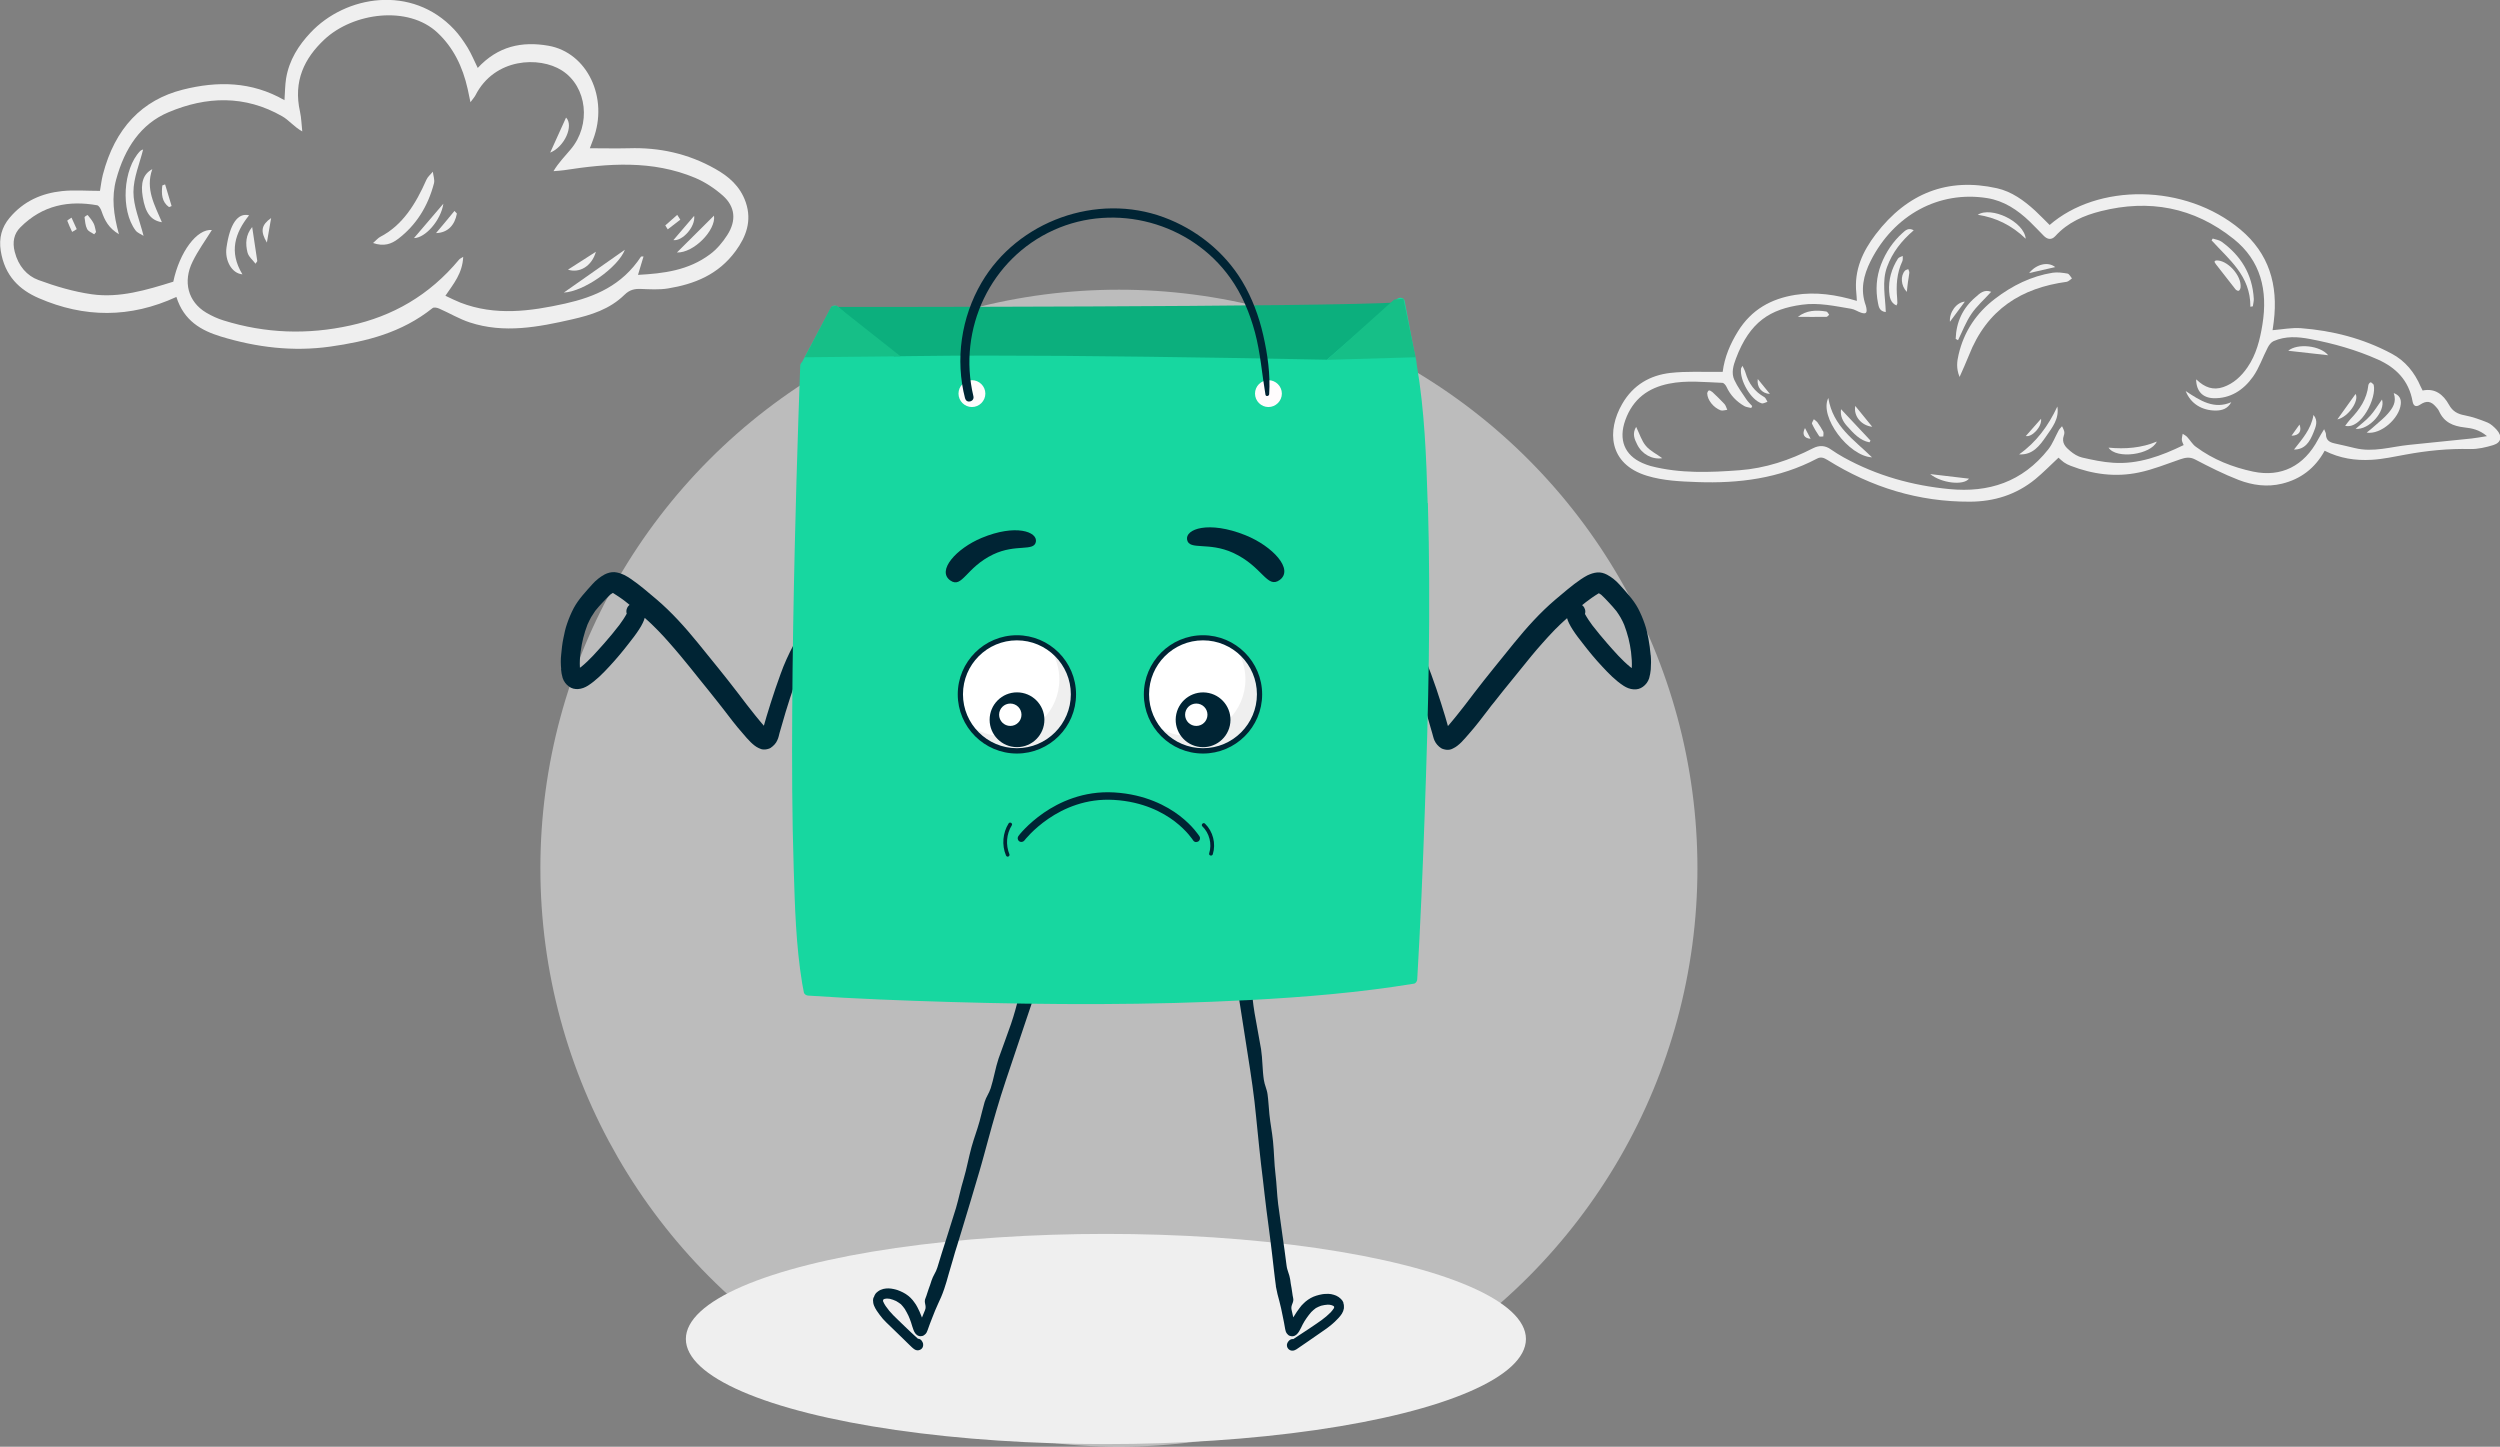 <?xml version="1.0" encoding="UTF-8"?><svg xmlns="http://www.w3.org/2000/svg" viewBox="0 0 234.56 135.74"><rect x="0" y="0" width="234.56" height="135.74" fill="#808080" stroke="none"/><defs><style>.d{fill:#0caf7d;}.e{fill:#fff;}.f{fill:#16bf87;}.g{fill:#fffcfd;}.h{fill:#17d7a0;}.i{opacity:.54;}.i,.j{fill:#efefef;}.k{fill:#002434;}</style></defs><g id="a"/><g id="b"><g id="c"><g><path class="j" d="M163.49,34.33c.13,.28,.23,.45,.28,.64,.3,1.03,.88,1.79,1.77,2.29,.13,.07,.19,.29,.29,.44-.18,.05-.39,.19-.55,.14-1-.31-2.07-2.15-1.93-3.25,0-.05,.05-.09,.14-.27Z"/><path class="j" d="M155.96,42.99c-.94,.15-1.91-.37-2.36-1.3-.24-.48-.48-1-.09-1.64,.32,.65,.51,1.31,.91,1.78,.39,.47,.99,.75,1.54,1.16Z"/><path class="j" d="M160.17,36.91s.06-.23,.15-.27c.09-.04,.25,.07,.35,.15,.38,.36,.76,.72,1.12,1.11,.13,.14,.18,.36,.27,.55-.21,.02-.44,.11-.62,.05-.67-.25-1.25-.97-1.26-1.59Z"/><path class="j" d="M168.67,29.74c.81-.64,1.74-.67,2.69-.51,.1,.02,.18,.2,.26,.3-.09,.07-.17,.2-.26,.2-.89,.01-1.79,0-2.69,0Z"/><path class="j" d="M170.19,39.34c.15,.13,.25,.18,.31,.26,.2,.29,.4,.58,.56,.89,.06,.12,.01,.31,.01,.46-.13,0-.34,.05-.39-.03-.25-.37-.48-.75-.67-1.16-.04-.08,.1-.26,.18-.44Z"/><path class="j" d="M166.06,36.96c-.78-.04-1.25-.65-1.14-1.4,.37,.46,.73,.9,1.14,1.4Z"/><path class="j" d="M169.35,40.16c.2,.38,.35,.67,.53,1.01-.62-.05-.83-.43-.53-1.01Z"/><g><circle class="i" cx="104.98" cy="81.46" r="54.28"/><ellipse class="j" cx="103.76" cy="125.63" rx="39.41" ry="9.86"/><g><path class="k" d="M126.05,122.22c-.05-.13-.14-.25-.24-.35-.14-.14-.28-.23-.45-.31-.15-.07-.31-.1-.47-.14-.16-.03-.32-.03-.47-.02-.12,0-.24,.01-.36,.03-.38,.07-.75,.17-1.09,.36-.17,.1-.34,.21-.49,.34-.06,.05-.12,.12-.18,.17-.13,.12-.26,.26-.36,.41-.19,.24-.35,.49-.51,.75-.03,.05-.06,.1-.09,.14-.05-.23-.1-.47-.16-.71-.11-.48,.27-.67,.14-1.15-.06-.23-.09-.65-.14-.88-.05-.22-.1-.59-.13-.82-.07-.49-.28-.81-.34-1.31-.12-.95-.24-1.84-.38-2.79-.14-1.01-.28-1.97-.41-2.98-.12-.98-.13-1.84-.25-2.81-.12-.97-.13-2.1-.23-3.07-.1-.98-.24-1.57-.34-2.54-.05-.49-.1-1.37-.17-1.85-.06-.49-.28-.88-.35-1.37-.14-.9-.12-1.97-.26-2.87-.17-1.02-.44-2.39-.61-3.4-.31-1.86-.28-3.23-.62-5.08l-.14-.45-1.35,.22c.28,1.56,.53,3.14,.77,4.71,.31,1.96,.62,3.93,.92,5.9,.07,.5,.15,1,.22,1.51,.07,.49,.12,.98,.19,1.47,.11,.96,.2,1.94,.3,2.9,.05,.49,.1,.98,.15,1.47,.05,.49,.11,.98,.16,1.47,.11,.96,.24,1.93,.34,2.9,.11,.99,.24,1.97,.37,2.95,.06,.47,.12,.93,.18,1.39,.06,.44,.11,.88,.16,1.32l.17,1.48c.06,.48,.11,.97,.18,1.45v.05c.05,.24,.09,.47,.15,.71,.06,.23,.12,.46,.18,.68,.11,.44,.22,.89,.3,1.34,.09,.42,.17,.84,.24,1.26,.03,.15,.07,.31,.17,.43,.07,.08,.15,.17,.25,.2,.11,.03,.2,.06,.32,.04,.27-.04,.44-.25,.57-.46,.13-.21,.23-.44,.34-.66,.11-.2,.22-.39,.35-.57,.14-.2,.29-.4,.45-.58,.14-.13,.27-.26,.43-.37,.16-.09,.33-.16,.49-.22,.21-.05,.41-.09,.62-.1,.12,0,.23,.01,.34,.04,.06,.02,.11,.04,.16,.06l.07,.05s.01,.02,.03,.03c0,.03,0,.05,0,.08,0,.01,0,.02,0,.03,0,.01,0,.02-.01,.03-.09,.15-.2,.27-.31,.4-.27,.27-.56,.52-.87,.74-.17,.13-.35,.25-.53,.37-.23,.15-.45,.3-.68,.46-.47,.32-.95,.63-1.43,.94-.04,0-.08,0-.12,0-.13,.02-.23,.09-.32,.19-.05,.07-.11,.14-.13,.22-.03,.08-.04,.16-.02,.25,.02,.13,.09,.23,.19,.32,.15,.12,.37,.14,.54,.06,.11-.04,.2-.11,.29-.17,.1-.06,.19-.13,.29-.2,.2-.14,.4-.28,.6-.41,.39-.27,.78-.54,1.17-.81,.22-.15,.44-.3,.66-.46,.26-.19,.51-.39,.74-.61,.24-.23,.49-.48,.67-.76,.1-.16,.16-.32,.19-.5,.01-.09,0-.18,0-.27,0-.08-.03-.18-.06-.26Zm-9.87-59.21s0,.08,0,.12c.02,.01,.04,.02,.06,.03v-.1s-.02-.03-.06-.05Zm0,.48c0,.07,0,.14,0,.21,0,.22,0,.45,0,.68,.19,.29,.42,.59,.7,.88-.11-.58-.33-1.16-.68-1.76Zm.53,2.57c-.22-.25-.42-.51-.57-.76-.01,.39-.04,.78-.06,1.17-.04,.63-.1,1.26-.13,1.9,0,.1-.01,.19-.01,.29-.02,.27-.03,.54-.04,.81,0,.13,0,.25,0,.38,0,.1-.01,.2-.01,.3,0,.25-.01,.51-.01,.76h0c0,.34,0,.67-.02,.99,0,.02,0,.04,0,.06,0,.18-.02,.37-.02,.55-.02,.33-.03,.66-.04,.99,0,0,0,.02,0,.02,0,.05,0,.1,0,.15,.03-.09,.08-.16,.15-.22,0-.11,0-.18,0-.22,.05-.51,.13-1.02,.23-1.52l.02,.04c.03-.12,.14-.64,.17-.78-.01,.02-.03,.04-.04,.05,.05-.19,.1-.38,.14-.57-.1-.37-.17-.74-.07-1.13,0,.05,.02,.09,.03,.14,.05-.18,.09-.36,.14-.54,0-.01,0-.02,.01-.03,.5-.75,.28-1.85,.41-1.87,0-.11,0-.23-.03-.35,.01-.22,.02-.43,.01-.64-.07,.01-.16,.02-.25,.01Zm-.81,9.08c-.05,.06-.1,.12-.13,.18,0-.13,.02-.27,.03-.42,0-.03-.03-.13-.06-.27,0,.24,0,.49,0,.73,0,.07,0,.15,0,.22,0,.04,0,.08,0,.12,0,.09,0,.19,0,.29,.05,.14,.13,.28,.22,.41,.02,.03,.03,.06,.04,.09-.04-.45-.08-.9-.1-1.36h0Zm-5.89-12.47c-.04,.17-.08,.34-.12,.5,.02,0,.04-.01,.06-.02,.08-.03,.16-.06,.24-.09-.05-.13-.11-.26-.18-.39Z"/><path class="k" d="M81.96,121.72c-.02,.09-.05,.18-.05,.27,0,.18,.03,.35,.1,.52,.13,.31,.33,.6,.53,.86,.19,.26,.4,.5,.63,.72,.19,.19,.38,.37,.58,.56,.34,.33,.68,.66,1.02,.99,.18,.17,.35,.34,.52,.51,.09,.08,.17,.16,.25,.24,.08,.07,.16,.15,.26,.21,.16,.11,.37,.13,.55,.03,.11-.06,.2-.15,.24-.28,.03-.09,.03-.17,.02-.25,0-.09-.05-.16-.09-.24-.06-.11-.15-.2-.28-.24-.04-.01-.08-.02-.12-.02-.42-.38-.84-.77-1.25-1.17-.19-.19-.39-.38-.59-.57-.15-.15-.31-.3-.46-.45-.27-.27-.51-.56-.73-.88-.09-.14-.18-.29-.24-.45,0-.01,0-.02,0-.03,0-.01,0-.02,0-.03,0-.03,.01-.05,.02-.08,.01,0,.02-.02,.03-.03l.08-.04c.05,0,.11-.02,.17-.03,.11,0,.22,0,.34,.02,.2,.05,.4,.12,.59,.21,.15,.09,.31,.19,.45,.3,.13,.14,.25,.28,.36,.44,.13,.21,.24,.43,.35,.65,.09,.21,.17,.41,.24,.62,.07,.23,.14,.47,.23,.71,.09,.23,.23,.47,.49,.55,.11,.04,.21,.03,.32,.01,.11-.02,.2-.09,.28-.16,.12-.1,.18-.25,.23-.39,.14-.4,.29-.8,.45-1.2,.16-.43,.34-.85,.53-1.27,.1-.22,.2-.43,.29-.64,.1-.23,.18-.45,.26-.68l.02-.05c.16-.46,.29-.93,.42-1.4l.42-1.43c.12-.43,.24-.85,.38-1.27,.14-.45,.28-.89,.41-1.34,.29-.95,.58-1.9,.86-2.85,.27-.94,.56-1.87,.83-2.8,.13-.47,.28-.95,.4-1.42,.13-.47,.26-.95,.39-1.43,.26-.94,.51-1.88,.79-2.81,.14-.47,.28-.95,.43-1.42,.16-.49,.32-.97,.47-1.45,.64-1.89,1.27-3.78,1.9-5.66,.51-1.51,1.01-3.02,1.55-4.51l-1.3-.44-.21,.42c-.65,1.77-.85,3.12-1.46,4.91-.33,.97-.83,2.28-1.17,3.25-.29,.86-.46,1.92-.74,2.79-.15,.47-.43,.82-.57,1.29-.14,.47-.34,1.32-.47,1.8-.26,.94-.5,1.5-.76,2.44-.26,.94-.46,2.05-.74,2.99-.29,.94-.44,1.78-.72,2.73-.3,.97-.6,1.9-.9,2.87-.29,.91-.57,1.77-.84,2.69-.14,.47-.4,.76-.55,1.23-.07,.22-.18,.57-.27,.79-.09,.22-.19,.63-.29,.85-.21,.45,.14,.7-.06,1.16-.1,.23-.19,.45-.28,.68-.02-.05-.04-.1-.06-.16-.11-.29-.23-.56-.37-.82-.08-.16-.18-.32-.29-.46-.05-.07-.1-.14-.15-.2-.12-.15-.27-.29-.42-.41-.3-.24-.66-.41-1.02-.54-.11-.04-.23-.06-.35-.09-.15-.03-.31-.06-.47-.06-.16,0-.33,.01-.49,.05-.18,.05-.34,.11-.5,.23-.12,.08-.22,.18-.29,.31-.04,.07-.09,.17-.1,.25Zm19.73-56.92v.1s.03-.01,.05-.02c0-.04,.01-.08,.02-.12-.04,0-.07,.02-.07,.04Zm-.97,2.06c.32-.24,.6-.49,.83-.75,.03-.23,.07-.45,.11-.67,.01-.07,.02-.14,.03-.2-.45,.53-.77,1.07-.97,1.62Zm-.23,.77c-.04,.21-.07,.42-.1,.64-.04,.11-.07,.23-.09,.34,.13,.04-.28,1.09,.09,1.92,0,.01,0,.02,0,.03,.02,.19,.03,.37,.04,.55,.02-.04,.04-.08,.05-.13,.03,.4-.1,.75-.26,1.1,.01,.2,.03,.39,.04,.59-.01-.02-.02-.04-.03-.06,0,.14,.03,.67,.04,.8l.03-.04c.01,.51,.01,1.02-.02,1.53,0,.03-.01,.11-.03,.22,.06,.07,.09,.15,.11,.24,.01-.05,.02-.1,.02-.14,0,0,0-.02,0-.02,.04-.33,.09-.66,.13-.99,.03-.18,.05-.37,.07-.55,0-.02,0-.04,.01-.06,.04-.32,.1-.65,.14-.98h0c.04-.26,.08-.51,.12-.76,.02-.1,.03-.2,.04-.3,.02-.12,.04-.25,.05-.38,.03-.26,.06-.54,.09-.81,.02-.1,.02-.19,.04-.29,.07-.63,.12-1.26,.19-1.89,.04-.39,.08-.78,.14-1.16-.19,.23-.43,.45-.69,.66-.09,0-.17-.03-.24-.05Zm-.5,9.15c-.09,.44-.2,.88-.32,1.32,.02-.03,.04-.06,.06-.08,.11-.12,.22-.24,.29-.37,.02-.1,.03-.19,.05-.28,0-.04,.01-.08,.02-.12,.01-.07,.03-.14,.04-.21,.04-.24,.09-.48,.12-.72-.05,.13-.09,.23-.1,.26-.01,.15-.03,.29-.04,.41-.02-.06-.05-.13-.1-.2h0Zm7.67-10.95c.07,.05,.14,.09,.22,.13,.02,.01,.04,.02,.06,.03-.01-.17-.02-.34-.03-.51-.09,.11-.17,.23-.24,.35Z"/><path class="k" d="M154.87,61.46c-.05-.52-.11-1.04-.21-1.55-.09-.47-.19-.93-.35-1.38-.17-.5-.38-.99-.62-1.45-.46-.85-1.12-1.53-1.75-2.24-.33-.37-.73-.69-1.16-.92-.29-.15-.6-.24-.92-.21-.34,.03-.61,.13-.92,.27-.2,.1-.4,.23-.6,.36-.84,.57-1.62,1.25-2.39,1.9-1.44,1.22-2.71,2.64-3.9,4.1-1.26,1.57-2.55,3.12-3.77,4.72-.26,.35-.53,.7-.8,1.05s-.55,.69-.82,1.04c-.13,.17-.27,.33-.41,.5-.13,.15-.26,.32-.4,.47-.09-.29-.16-.59-.25-.87-.13-.42-.26-.84-.39-1.26-.29-.92-.6-1.84-.93-2.73-.33-.92-.74-1.81-1.19-2.68-.36-.69-.77-1.35-1.18-2.02l-.52,2.15c.06,.09,.11,.17,.15,.26,.35,.64,.66,1.3,.95,1.96,.65,1.72,1.22,3.47,1.71,5.25,.06,.2,.12,.41,.18,.62,.07,.23,.11,.46,.21,.68,.07,.15,.14,.26,.25,.39,.11,.13,.24,.24,.38,.33,.11,.08,.42,.15,.55,.15,.02,0,.06,0,.09,0,.16,0,.33-.05,.47-.13,.29-.13,.53-.34,.76-.56,.26-.25,.5-.55,.74-.82,.65-.73,1.24-1.52,1.84-2.3,.16-.22,.33-.44,.51-.65,.55-.72,1.13-1.41,1.7-2.12,.6-.74,1.19-1.48,1.8-2.22,.34-.41,.69-.82,1.04-1.21,.33-.38,.68-.75,1.03-1.12,.11-.13,.24-.24,.36-.36,.18-.17,.35-.36,.54-.52,.12-.11,.25-.23,.38-.34,.04,.16,.11,.32,.18,.47,.1,.22,.23,.42,.36,.63,.29,.45,.61,.86,.94,1.28,.57,.74,1.17,1.47,1.81,2.15,.62,.67,1.25,1.32,2.02,1.82,.28,.18,.6,.31,.94,.33,.31,.02,.6-.05,.86-.24,.28-.2,.48-.47,.59-.8,.08-.27,.12-.55,.15-.82,.03-.44,.04-.89,0-1.33Zm-1.77,1.22s-.09-.07-.13-.09c-.8-.65-1.48-1.44-2.16-2.21-.49-.55-.95-1.13-1.41-1.71-.25-.34-.49-.69-.69-1.06v-.02c.02-.07,.03-.14,.03-.21,0-.14-.04-.27-.11-.39-.05-.08-.11-.15-.19-.21,.12-.1,.24-.2,.36-.29,.19-.14,.37-.28,.56-.41,.21-.14,.42-.29,.65-.42,.07,.05,.15,.09,.22,.14,.25,.22,.47,.47,.71,.72,.25,.26,.49,.54,.72,.82,.14,.2,.27,.39,.39,.6,.13,.22,.24,.46,.34,.69,.15,.41,.29,.82,.4,1.26,.11,.42,.18,.86,.24,1.28,.06,.51,.1,1.02,.07,1.53Z"/><path class="k" d="M52.64,62.79c.02,.28,.07,.55,.15,.82,.11,.33,.31,.6,.59,.8,.25,.19,.55,.26,.86,.24,.33-.02,.66-.15,.94-.33,.77-.5,1.4-1.15,2.02-1.82,.64-.69,1.24-1.41,1.81-2.15,.33-.42,.65-.83,.94-1.28,.13-.2,.26-.41,.36-.63,.07-.15,.14-.31,.18-.47,.13,.11,.26,.23,.38,.34,.19,.16,.36,.35,.54,.52,.12,.11,.24,.23,.36,.36,.35,.37,.7,.73,1.03,1.12,.35,.39,.69,.8,1.04,1.21,.61,.73,1.21,1.48,1.8,2.22,.56,.71,1.15,1.4,1.7,2.12,.17,.21,.34,.43,.51,.65,.6,.78,1.19,1.57,1.84,2.3,.24,.28,.48,.57,.74,.82,.23,.22,.47,.43,.76,.56,.15,.08,.31,.13,.47,.13,.03,0,.07,0,.09,0,.14,0,.44-.07,.55-.15,.14-.1,.27-.2,.38-.33,.11-.13,.19-.24,.25-.39,.11-.22,.15-.45,.21-.68,.06-.21,.12-.42,.18-.62,.5-1.78,1.06-3.52,1.71-5.25,.29-.66,.6-1.32,.95-1.96,.05-.09,.1-.17,.15-.26l-.52-2.15c-.42,.67-.82,1.33-1.18,2.02-.45,.86-.86,1.75-1.19,2.68-.33,.9-.64,1.81-.93,2.73-.13,.42-.26,.84-.39,1.26-.09,.29-.16,.58-.25,.87-.14-.15-.27-.32-.4-.47-.14-.16-.28-.33-.41-.5-.28-.34-.55-.69-.82-1.04s-.54-.7-.8-1.05c-1.22-1.6-2.5-3.15-3.77-4.72-1.19-1.46-2.46-2.88-3.9-4.1-.77-.65-1.55-1.33-2.39-1.9-.2-.13-.39-.26-.6-.36-.31-.14-.58-.24-.92-.27-.32-.02-.64,.07-.92,.21-.43,.23-.83,.55-1.16,.92-.63,.71-1.29,1.39-1.75,2.24-.24,.46-.45,.95-.62,1.45-.16,.45-.26,.91-.35,1.38-.11,.51-.16,1.03-.21,1.55-.05,.44-.04,.89,0,1.33Zm1.84-1.65c.06-.42,.13-.86,.24-1.28,.11-.43,.24-.85,.4-1.26,.11-.23,.21-.46,.34-.69,.12-.2,.25-.4,.39-.6,.23-.28,.46-.55,.72-.82,.24-.24,.46-.5,.71-.72,.07-.05,.15-.09,.22-.14,.23,.13,.44,.29,.65,.42,.2,.13,.38,.27,.56,.41,.11,.09,.24,.19,.36,.29-.07,.06-.14,.13-.19,.21-.07,.12-.11,.25-.11,.39,0,.07,0,.14,.03,.21v.02c-.2,.37-.44,.72-.69,1.06-.46,.59-.92,1.16-1.41,1.71-.69,.77-1.36,1.56-2.16,2.21-.04,.02-.08,.06-.13,.09-.03-.51,0-1.02,.07-1.53Z"/><g><path class="d" d="M78.23,28.8l.11,.31-.04,2.25-.44,5.2,13.2,.5,21.15,1.59,14.31-3.45,4.87-6.84c-6.53,.46-53.16,.44-53.16,.44Z"/><path class="h" d="M133.95,47.2c-.13-4.32-.29-8.68-1.02-12.95h0c-.02-.44-.17-.9-.25-1.31-.3-1.57-.59-3.13-.89-4.7-.06-.34-.49-.38-.71-.19-2.19,1.9-4.38,3.8-6.58,5.7-3.06-.06-6.13-.12-9.2-.17-5.12-.08-10.23-.15-15.35-.19-4.82-.03-9.65-.05-14.47,.02-.53,0-1.06,.01-1.6,.02-.13-.11-.27-.22-.4-.33-.7-.59-1.39-1.19-2.07-1.8-.93-.83-1.86-1.66-2.78-2.51-.19-.18-.54-.17-.67,.09-.9,1.7-1.81,3.39-2.71,5.09-.1,.08-.17,.22-.17,.35-.06,1.62-.12,3.24-.17,4.87-.13,4.01-.25,8.03-.34,12.05-.12,5.13-.21,10.27-.24,15.4-.03,4.96-.02,9.92,.14,14.88,.11,3.57,.21,7.19,.79,10.72,.05,.29,.1,.57,.16,.86,.04,.19,.23,.3,.41,.31,4.45,.3,8.92,.47,13.38,.6,9.31,.27,18.65,.31,27.96-.18,5.18-.27,10.36-.7,15.49-1.54,.19-.03,.3-.24,.31-.41,.3-5.16,.52-10.33,.7-15.5,.35-9.72,.58-19.46,.3-29.18Z"/><g><path class="g" d="M91.19,35.67c-.7,0-1.26,.57-1.26,1.26s.57,1.26,1.26,1.26,1.26-.57,1.26-1.26-.57-1.26-1.26-1.26Z"/><path class="g" d="M119.01,35.67c-.7,0-1.26,.57-1.26,1.26s.57,1.26,1.26,1.26,1.26-.57,1.26-1.26-.57-1.26-1.26-1.26Z"/></g><path class="k" d="M90.56,37.39c.13,.5,.89,.29,.77-.21-1.51-6.31,1.61-12.93,7.55-15.6,5.79-2.61,12.83-.7,16.53,4.47,1.11,1.55,1.85,3.32,2.34,5.15,.51,1.92,.65,3.88,.98,5.83,.04,.21,.34,.14,.35-.05,.12-1.85-.15-3.74-.56-5.54-.4-1.76-1.04-3.49-1.97-5.04-1.67-2.78-4.32-4.89-7.35-6.01-6.29-2.33-13.72,.34-17.11,6.13-1.9,3.25-2.49,7.22-1.54,10.87Z"/><polyline class="f" points="78.48 28.68 84.49 33.43 75.51 33.52 78 28.77"/><polyline class="f" points="130.8 28.11 124.5 33.76 132.81 33.52 131.67 28.03"/></g><g><circle class="e" cx="112.87" cy="65.15" r="5.31" transform="translate(30.41 166.06) rotate(-80.74)"/><circle class="e" cx="95.41" cy="65.15" r="5.31" transform="translate(9.97 142.91) rotate(-76.63)"/><path class="j" d="M98.53,60.86c.54,.83,.86,1.83,.86,2.89,0,2.93-2.38,5.31-5.31,5.31-1.17,0-2.25-.38-3.13-1.02,.95,1.45,2.58,2.41,4.45,2.41,2.93,0,5.31-2.38,5.31-5.31,0-1.76-.86-3.32-2.18-4.29Z"/><path class="j" d="M115.99,60.86c.54,.83,.86,1.83,.86,2.89,0,2.93-2.38,5.31-5.31,5.31-1.17,0-2.25-.38-3.13-1.02,.95,1.45,2.58,2.41,4.45,2.41,2.93,0,5.31-2.38,5.31-5.31,0-1.76-.86-3.32-2.18-4.29Z"/><path class="k" d="M95.41,70.7c-3.06,0-5.55-2.49-5.55-5.55s2.49-5.55,5.55-5.55,5.55,2.49,5.55,5.55-2.49,5.55-5.55,5.55Zm0-10.62c-2.79,0-5.06,2.27-5.06,5.06s2.27,5.06,5.06,5.06,5.06-2.27,5.06-5.06-2.27-5.06-5.06-5.06Z"/><path class="k" d="M97.99,67.53c0,1.42-1.15,2.57-2.57,2.57s-2.57-1.15-2.57-2.57,1.15-2.57,2.57-2.57,2.57,1.15,2.57,2.57Z"/><path class="e" d="M95.84,67.06c0,.58-.47,1.05-1.05,1.05s-1.05-.47-1.05-1.05,.47-1.05,1.05-1.05,1.05,.47,1.05,1.05Z"/><path class="k" d="M112.87,70.7c-3.06,0-5.55-2.49-5.55-5.55s2.49-5.55,5.55-5.55,5.55,2.49,5.55,5.55-2.49,5.55-5.55,5.55Zm0-10.62c-2.79,0-5.06,2.27-5.06,5.06s2.27,5.06,5.06,5.06,5.06-2.27,5.06-5.06-2.27-5.06-5.06-5.06Z"/><circle class="k" cx="112.87" cy="67.53" r="2.57" transform="translate(22.92 163.49) rotate(-77.74)"/><path class="e" d="M113.29,67.06c0,.58-.47,1.05-1.05,1.05s-1.05-.47-1.05-1.05,.47-1.05,1.05-1.05,1.05,.47,1.05,1.05Z"/><path class="k" d="M89.16,54.46c1.12,.79,1.46-1.21,4.02-2.44,2.14-1.02,3.82-.24,4.01-1.18,.18-.95-1.9-1.7-5.09-.37-2.37,.99-4.24,3.07-2.94,3.99Z"/><path class="k" d="M120.06,54.42c-1.19,.85-1.59-1.27-4.36-2.55-2.31-1.06-4.11-.21-4.32-1.22-.21-1.01,2.01-1.82,5.46-.44,2.56,1.03,4.59,3.22,3.22,4.21Z"/><path class="k" d="M112.24,79.01c-.12,0-.23-.06-.3-.17,0,0-.55-.88-1.73-1.78-1.09-.83-2.96-1.85-5.69-2.01-5.24-.32-8.38,3.77-8.41,3.81-.12,.15-.33,.18-.49,.07-.15-.12-.18-.33-.07-.49,.03-.05,.86-1.13,2.38-2.18,1.41-.97,3.7-2.09,6.63-1.91,2.92,.18,4.93,1.28,6.1,2.17,1.28,.98,1.85,1.91,1.88,1.95,.1,.16,.05,.38-.12,.48-.06,.03-.12,.05-.18,.05Z"/><path class="k" d="M94.63,77.26c-.55,.88-.65,2.03-.25,2.99,.04,.09,.12,.15,.21,.12,.08-.02,.16-.13,.12-.21-.36-.88-.29-1.91,.22-2.72,.12-.19-.18-.37-.3-.18h0Z"/><path class="k" d="M112.81,77.53c.66,.64,.92,1.65,.64,2.53-.07,.21,.27,.31,.34,.09,.31-1,.02-2.14-.73-2.87-.16-.16-.41,.09-.25,.25h0Z"/></g></g></g><g><g><path class="j" d="M183.85,35.35c-.32-.78-.24-1.43-.09-2.07,.51-2.21,1.71-3.94,3.41-5.24,1.63-1.25,3.42-2.13,5.41-2.45,.46-.07,.95,0,1.41,.08,.15,.03,.27,.29,.41,.45-.16,.11-.32,.29-.49,.32-4.2,.57-7.48,2.54-9.19,6.93-.25,.64-.54,1.25-.86,1.99Z"/><path class="j" d="M179.55,21.61c-1.14,.98-2,2.07-2.5,3.44-.5,1.36-.16,2.79-.12,4.23-.59-.07-.66-.49-.73-.85-.24-1.23-.16-2.45,.29-3.62,.45-1.16,1.12-2.15,2.01-2.95,.26-.23,.55-.54,1.06-.25Z"/><path class="j" d="M211.14,28.78c.02-2.92-2.02-4.43-3.64-6.23l.11-.17c.28,.1,.6,.13,.83,.3,1.77,1.28,2.89,3.01,3.02,5.36,.01,.23-.06,.46-.09,.7l-.23,.04Z"/><path class="j" d="M175.64,42.91c-2.19-.11-4.98-3.81-4.1-5.57,.44,2.68,2.41,3.91,4.1,5.57Z"/><path class="j" d="M183.49,31.79c.05-1.59,.68-2.9,1.85-3.9,.39-.34,.81-.78,1.48-.51-.66,.73-1.35,1.33-1.86,2.08-.51,.75-.84,1.63-1.25,2.46l-.22-.12Z"/><path class="j" d="M220.02,39.97c.2-.26,.34-.47,.51-.65,.85-.89,1.54-1.86,1.68-3.19,.01-.1,.14-.25,.21-.26,.09,0,.18,.13,.27,.2,.01,0,.01,.03,.02,.05,.29,1.16-1.14,4.21-2.69,3.83Z"/><path class="j" d="M222.05,40.59c.27-.22,.55-.44,.81-.68,.4-.36,.84-.7,1.19-1.11,.43-.51,.84-1.07,.54-1.92,.55,.21,.71,.56,.66,1.04-.13,1.33-1.86,2.88-3.2,2.67Z"/><path class="j" d="M189.44,42.63c1.61-1.13,2.74-2.67,3.59-4.49,.19,1.16-.48,1.96-1.04,2.78-.62,.9-1.28,1.79-2.54,1.71Z"/><path class="j" d="M177.93,28.66c-.57-.26-.64-.79-.68-1.29-.08-1.13,.23-2.17,.82-3.1,.08-.13,.29-.18,.45-.26,0,.17,.03,.37-.04,.51-.52,1.11-.59,2.28-.48,3.48,.01,.15,.02,.3,.02,.45,0,.05-.04,.1-.09,.21Z"/><path class="j" d="M185.56,20.15c1.27-.82,4.36,.64,4.5,2.25-1.35-1.3-2.83-1.99-4.5-2.25Z"/><path class="j" d="M207.77,24.55c.07-.06,.09-.1,.12-.11,1.04-.11,2.45,1.41,2.33,2.53-.01,.11-.09,.28-.17,.31-.08,.03-.24-.05-.31-.14-.61-.77-1.21-1.55-1.82-2.33-.06-.07-.1-.16-.16-.26Z"/><path class="j" d="M202.36,41.43c-.54,1.23-3.79,1.69-4.53,.57,1.59,.15,3.09,.03,4.53-.57Z"/><path class="j" d="M209.35,37.73c-.34,.63-.86,.78-1.45,.79-1.29,0-2.36-.63-2.83-1.83,1.38,.92,2.68,1.75,4.29,1.04Z"/><path class="j" d="M172.74,38.4c.96,1.02,1.86,1.98,2.76,2.94l-.1,.16c-.89-.16-1.5-.85-2.1-1.52-.38-.42-.66-.93-.57-1.58Z"/><path class="j" d="M217.06,38.93c.47,.56,.21,1.12,0,1.65-.34,.85-.78,1.6-1.83,1.6,.76-.98,1.61-1.9,1.83-3.25Z"/><path class="j" d="M218.44,33.33c-1.31-.15-2.5-.28-3.75-.42,.86-.72,3-.5,3.75,.42Z"/><path class="j" d="M223.49,37.49c.35,1.08-1.18,2.86-2.48,2.75,.52-.46,1-.81,1.39-1.25,.4-.45,.72-.99,1.09-1.51Z"/><path class="j" d="M181.1,44.48c1.18,.14,2.37,.28,3.64,.43-.52,.67-2.6,.42-3.64-.43Z"/><path class="j" d="M219.3,39.35c.61-.85,1.16-1.62,1.71-2.39,.36,.64-.68,2.17-1.71,2.39Z"/><path class="j" d="M175.66,40.04c-1.01-.1-1.78-1.01-1.59-1.95,.51,.62,1.01,1.24,1.59,1.95Z"/><path class="j" d="M190.38,25.62c.66-.83,1.77-1.11,2.45-.56-.77,.18-1.54,.35-2.45,.56Z"/><path class="j" d="M190.07,40.91c.44-.5,.97-1.1,1.43-1.62,.11,.74-.86,1.76-1.43,1.62Z"/><path class="j" d="M178.9,27.38c-.55-.57-.61-1.49-.17-1.98,.07-.08,.2-.1,.31-.15,.04,.11,.11,.23,.1,.34-.03,.3-.09,.59-.13,.88-.04,.27-.06,.55-.1,.9Z"/><path class="j" d="M182.95,30.19c-.07-.89,.61-1.83,1.4-1.89l-1.4,1.89Z"/><path class="j" d="M215,40.88l.75-1.05c.23,.62-.03,1.04-.75,1.05Z"/><path class="j" d="M192.28,21.13c4.5-3.93,12.72-3.95,17.93,.41,2.66,2.23,3.56,5.16,3.12,8.66-.02,.15-.04,.3-.06,.45-.02,.13-.04,.26-.05,.33,.89-.07,1.78-.25,2.65-.19,2.98,.23,5.85,.96,8.54,2.4,1.24,.66,2.13,1.73,2.71,3.09,.05,.12,.11,.23,.18,.36,1.15-.24,1.93,.36,2.47,1.33,.35,.64,.83,.88,1.49,1,.72,.14,1.43,.39,2.12,.67,.32,.13,.6,.4,.85,.66,.57,.62,.47,1.22-.3,1.46-.7,.21-1.45,.39-2.17,.37-2.04-.05-4.05,.15-6.05,.52-1.06,.19-2.12,.43-3.19,.49-1.51,.09-2.99-.13-4.41-.85-.91,1.66-2.27,2.67-4,3.09-1.39,.34-2.77,.15-4.07-.35-1.4-.54-2.76-1.23-4.1-1.93-.49-.25-.9-.17-1.37-.01-1.29,.44-2.57,.97-3.89,1.24-2.17,.46-4.32,.18-6.41-.63-.21-.08-.43-.19-.62-.32-.19-.13-.35-.3-.51-.44-.73,.68-1.42,1.39-2.17,2.01-1.81,1.48-3.88,2.11-6.14,2.12-4.79,.02-9.23-1.33-13.36-3.91-.33-.2-.62-.33-.99-.13-3.55,1.87-7.34,2.34-11.23,2.2-1.59-.06-3.17-.12-4.72-.59-3.64-1.11-3.76-4.27-2.33-6.74,1.04-1.81,2.64-2.69,4.51-2.91,1.52-.17,3.06-.08,4.6-.1,.1,0,.2,0,.32,0,.18-1.41,.71-2.62,1.42-3.78,1.28-2.08,3.14-3.08,5.37-3.44,1.96-.31,3.86-.02,5.8,.56-.02-.26-.02-.5-.05-.73-.23-2.16,.61-3.93,1.82-5.52,2.97-3.89,6.78-5.34,11.37-4.32,1.38,.31,2.53,1.14,3.59,2.11,.45,.42,.88,.87,1.35,1.33Zm13.81,14.49c.77,.74,1.57,1.02,2.5,.7,.96-.33,1.69-1,2.28-1.86,.82-1.19,1.17-2.58,1.4-4.01,.52-3.22-.16-6-2.7-8.03-3.75-3-7.95-3.74-12.45-2.61-1.59,.4-3.1,1.04-4.28,2.34-.35,.38-.73,.33-1.08-.02-.44-.44-.86-.9-1.31-1.33-1.15-1.11-2.44-1.96-3.99-2.21-4.53-.73-8.77,1.57-10.95,5.9-.67,1.34-.99,2.71-.45,4.19,.02,.05,.03,.11,.04,.16,.1,.52-.01,.65-.48,.5-.32-.1-.61-.32-.94-.37-1.53-.25-3.05-.6-4.62-.38-2.95,.41-4.88,1.57-6.19,5.06-.24,.63-.45,1.34-.15,1.99,.3,.65,.73,1.23,1.13,1.83,.15,.23,.36,.42,.55,.63l-.09,.18c-.22-.06-.46-.07-.65-.18-.73-.42-1.31-1.01-1.68-1.82-.07-.15-.25-.36-.38-.36-1.67-.06-3.35-.26-5.02,.08-1.92,.39-3.37,1.41-4.09,3.43-.65,1.82-.07,3.27,1.6,4.01,.26,.11,.53,.22,.8,.29,2.75,.71,5.54,.6,8.32,.39,2.41-.18,4.71-.94,6.89-2.06,.59-.3,1.15-.28,1.7,.12,.38,.27,.79,.51,1.19,.74,3.12,1.72,6.44,2.64,9.92,2.97,3.66,.35,6.83-.65,9.27-3.73,.41-.52,.65-1.19,.98-1.79,.08-.14,.21-.26,.31-.38,.07,.16,.16,.31,.2,.47,.03,.12,.02,.27-.03,.39-.25,.71,.18,1.12,.6,1.47,.32,.27,.72,.52,1.12,.61,.96,.22,1.94,.43,2.91,.49,2.35,.16,4.51-.64,6.61-1.66-.07-.17-.16-.33-.17-.49-.01-.19,.05-.38,.08-.57,.14,.1,.3,.17,.42,.3,.28,.3,.5,.7,.83,.93,1.62,1.2,3.44,1.91,5.36,2.32,2.63,.55,4.78-.52,6.1-3.03,.16-.3,.34-.59,.56-.95,.08,.22,.17,.34,.17,.46,0,.59,.36,.77,.8,.87,.64,.15,1.28,.28,1.91,.44,1.73,.43,3.4-.13,5.09-.3,1.96-.21,3.92-.39,5.88-.6,.43-.05,.86-.13,1.43-.22-.74-.62-1.43-.74-2.13-.82-1.02-.12-1.89-.45-2.37-1.53-.07-.15-.18-.28-.29-.4-.47-.55-.89-.6-1.49-.2-.36,.24-.62,.15-.7-.3-.36-2.01-1.59-3.19-3.26-3.94-2.04-.91-4.18-1.51-6.35-1.92-1.15-.22-2.32-.3-3.44,.2-.22,.1-.42,.36-.54,.6-.47,.9-.8,1.91-1.38,2.73-.91,1.28-2.15,2.07-3.73,2.02-.99-.04-1.59-.65-1.61-1.75Z"/></g><g><path class="j" d="M44.8,6.4c1.91-2.08,4.18-2.54,6.65-2.11,3.66,.64,5.68,4.9,4.2,8.8-.1,.28-.21,.55-.31,.82,1.25,0,2.46,.03,3.67,0,2.83-.09,5.54,.49,8.09,1.93,1.23,.69,2.34,1.6,2.87,3.14,.6,1.76,.02,3.24-.94,4.56-1.65,2.26-3.92,3.12-6.34,3.52-.84,.14-1.72,.08-2.57,.05-.58-.02-1.04,.07-1.53,.55-1.4,1.37-3.15,1.9-4.9,2.3-3.19,.73-6.4,1.35-9.62,.29-.98-.32-1.89-.87-2.85-1.29-.19-.09-.5-.16-.64-.05-2.89,2.31-6.2,3.13-9.6,3.61-3.48,.49-6.9,.08-10.27-.95-1.83-.56-3.46-1.47-4.16-3.71-4.34,2-8.64,1.97-12.92,.11-1.8-.78-3.19-2.08-3.56-4.44-.19-1.2,.1-2.22,.82-3.08,1.34-1.61,3.06-2.32,4.93-2.52,1.14-.12,2.3-.02,3.56-.02,.07-.38,.13-.96,.27-1.52,1.13-4.37,3.69-7.02,7.51-7.98,3.22-.81,6.43-.79,9.53,.99,.05-.71,.05-1.38,.15-2.03,.29-1.75,1.18-3.12,2.29-4.3,3.29-3.51,9.51-4.54,13.48-.31,.47,.5,.88,1.09,1.26,1.7,.35,.58,.62,1.23,.96,1.93ZM11.17,21.98c-.96-.56-1.35-1.3-1.64-2.16-.07-.22-.25-.53-.41-.56-2.65-.47-5.12-.03-7.21,2.07-.6,.6-.76,1.38-.53,2.29,.34,1.35,1.16,2.26,2.22,2.65,1.63,.6,3.32,1.1,5.01,1.34,2.61,.37,5.14-.4,7.65-1.18,.59-2.8,2.22-4.98,3.62-4.85-.61,.98-1.29,1.91-1.8,2.95-.95,1.9-.43,3.79,1.26,4.8,.52,.31,1.09,.57,1.65,.74,3.92,1.22,7.87,1.35,11.87,.47,3.97-.87,7.41-2.81,10.22-6.19,.08-.09,.2-.14,.38-.25-.07,1.55-.9,2.52-1.67,3.65,.51,.24,.95,.46,1.4,.64,3.27,1.27,6.57,.82,9.85,.09,2.75-.62,5.32-1.69,7.1-4.4,.02-.03,.09,0,.24-.02l-.52,1.73c2.4-.13,4.73-.41,6.77-1.94,.62-.46,1.17-1.11,1.61-1.8,.87-1.36,.74-2.66-.41-3.69-.78-.69-1.68-1.28-2.6-1.67-4.03-1.69-8.17-1.36-12.32-.72-.33,.05-.66,.06-.98,.09,.49-.82,1.08-1.4,1.61-2.04,1.95-2.3,1.56-5.89-.82-7.41-2.12-1.35-6.32-1.18-8.11,2.33-.1,.19-.25,.35-.47,.65-.11-.53-.18-.89-.26-1.24-.47-2.1-1.35-3.9-2.84-5.29-2.74-2.57-7.9-1.89-10.61,.65-1.86,1.75-2.93,3.88-2.28,6.78,.13,.59,.14,1.23,.21,1.84-.76-.42-1.26-1.07-1.88-1.42-3.5-2-7.11-1.89-10.69-.37-2.56,1.08-4.09,3.35-4.89,6.3-.45,1.66-.25,3.3,.26,5.14Z"/><path class="j" d="M34.99,22.81c.33-.29,.49-.49,.69-.59,2.1-1.09,3.33-3.09,4.33-5.36,.13-.29,.4-.5,.6-.75,.04,.36,.19,.76,.11,1.08-.57,2.19-1.69,3.94-3.35,5.21-.65,.5-1.35,.75-2.37,.4Z"/><path class="j" d="M13.43,14.02c-.33,1.34-.91,2.67-.91,4,0,1.32,.58,2.64,.95,4.11-.27-.18-.58-.28-.75-.51-1.42-1.89-1.18-5.78,.43-7.45,.09-.09,.22-.12,.29-.15Z"/><path class="j" d="M22.74,25.74c-1.01-.09-1.66-1.32-1.49-2.51,.31-2.18,1.04-3.3,2.12-3.03-1.32,1.65-1.91,3.42-.63,5.53Z"/><path class="j" d="M58.63,23.43c-.65,1.68-3.86,3.93-5.73,4.02,1.95-1.37,3.78-2.65,5.73-4.02Z"/><path class="j" d="M14.29,15.87c-.67,1.88,.23,3.38,.9,4.98-1.05-.17-1.56-.89-1.8-2.39-.21-1.27,.03-2.13,.9-2.59Z"/><path class="j" d="M66.99,20.23c.21,1.35-1.9,3.52-3.48,3.46,1.17-1.16,2.34-2.33,3.48-3.46Z"/><path class="j" d="M41.6,19.11c-.24,1.58-1.7,3.22-2.76,3.23,.88-1.03,1.84-2.15,2.76-3.23Z"/><path class="j" d="M63.18,22.53c.61-.71,1.29-1.51,1.95-2.28,.14,1.02-1.1,2.39-1.95,2.28Z"/><path class="j" d="M51.62,14.32c.54-1.18,1.01-2.23,1.49-3.29,.74,.75-.13,2.74-1.49,3.29Z"/><path class="j" d="M23.98,24.75c-.26-.35-.66-.66-.76-1.07-.2-.8-.18-1.63,.44-2.38,.17,1.15,.33,2.18,.48,3.2l-.17,.25Z"/><path class="j" d="M55.91,23.62c-.39,1.38-1.56,2.03-2.62,1.68,.92-.59,1.77-1.13,2.62-1.68Z"/><path class="j" d="M42.87,20.03c-.2,1.09-.85,1.81-1.96,1.84,.58-.69,1.16-1.38,1.73-2.08l.22,.24Z"/><path class="j" d="M8.83,21.98c-.23-.16-.54-.26-.66-.5-.16-.31-.19-.72-.24-1.1,0-.05,.28-.23,.3-.2,.21,.25,.42,.51,.57,.81,.11,.23,.14,.52,.21,.78l-.16,.2Z"/><path class="j" d="M25.04,22.76c-.63-1.07-.53-1.64,.4-2.31-.14,.82-.25,1.46-.4,2.31Z"/><path class="j" d="M15.49,17.3c.2,.68,.4,1.35,.61,2.03l-.24,.1c-.67-.47-.73-1.21-.63-2.03l.26-.1Z"/><path class="j" d="M63.83,20.61c-.39,.3-.79,.6-1.18,.91l-.23-.37,1.12-.99,.29,.45Z"/><path class="j" d="M6.77,21.76c-.16-.35-.33-.69-.46-1.05-.01-.03,.26-.19,.4-.29,.16,.36,.33,.72,.49,1.08l-.43,.26Z"/></g></g></g></g></g></svg>